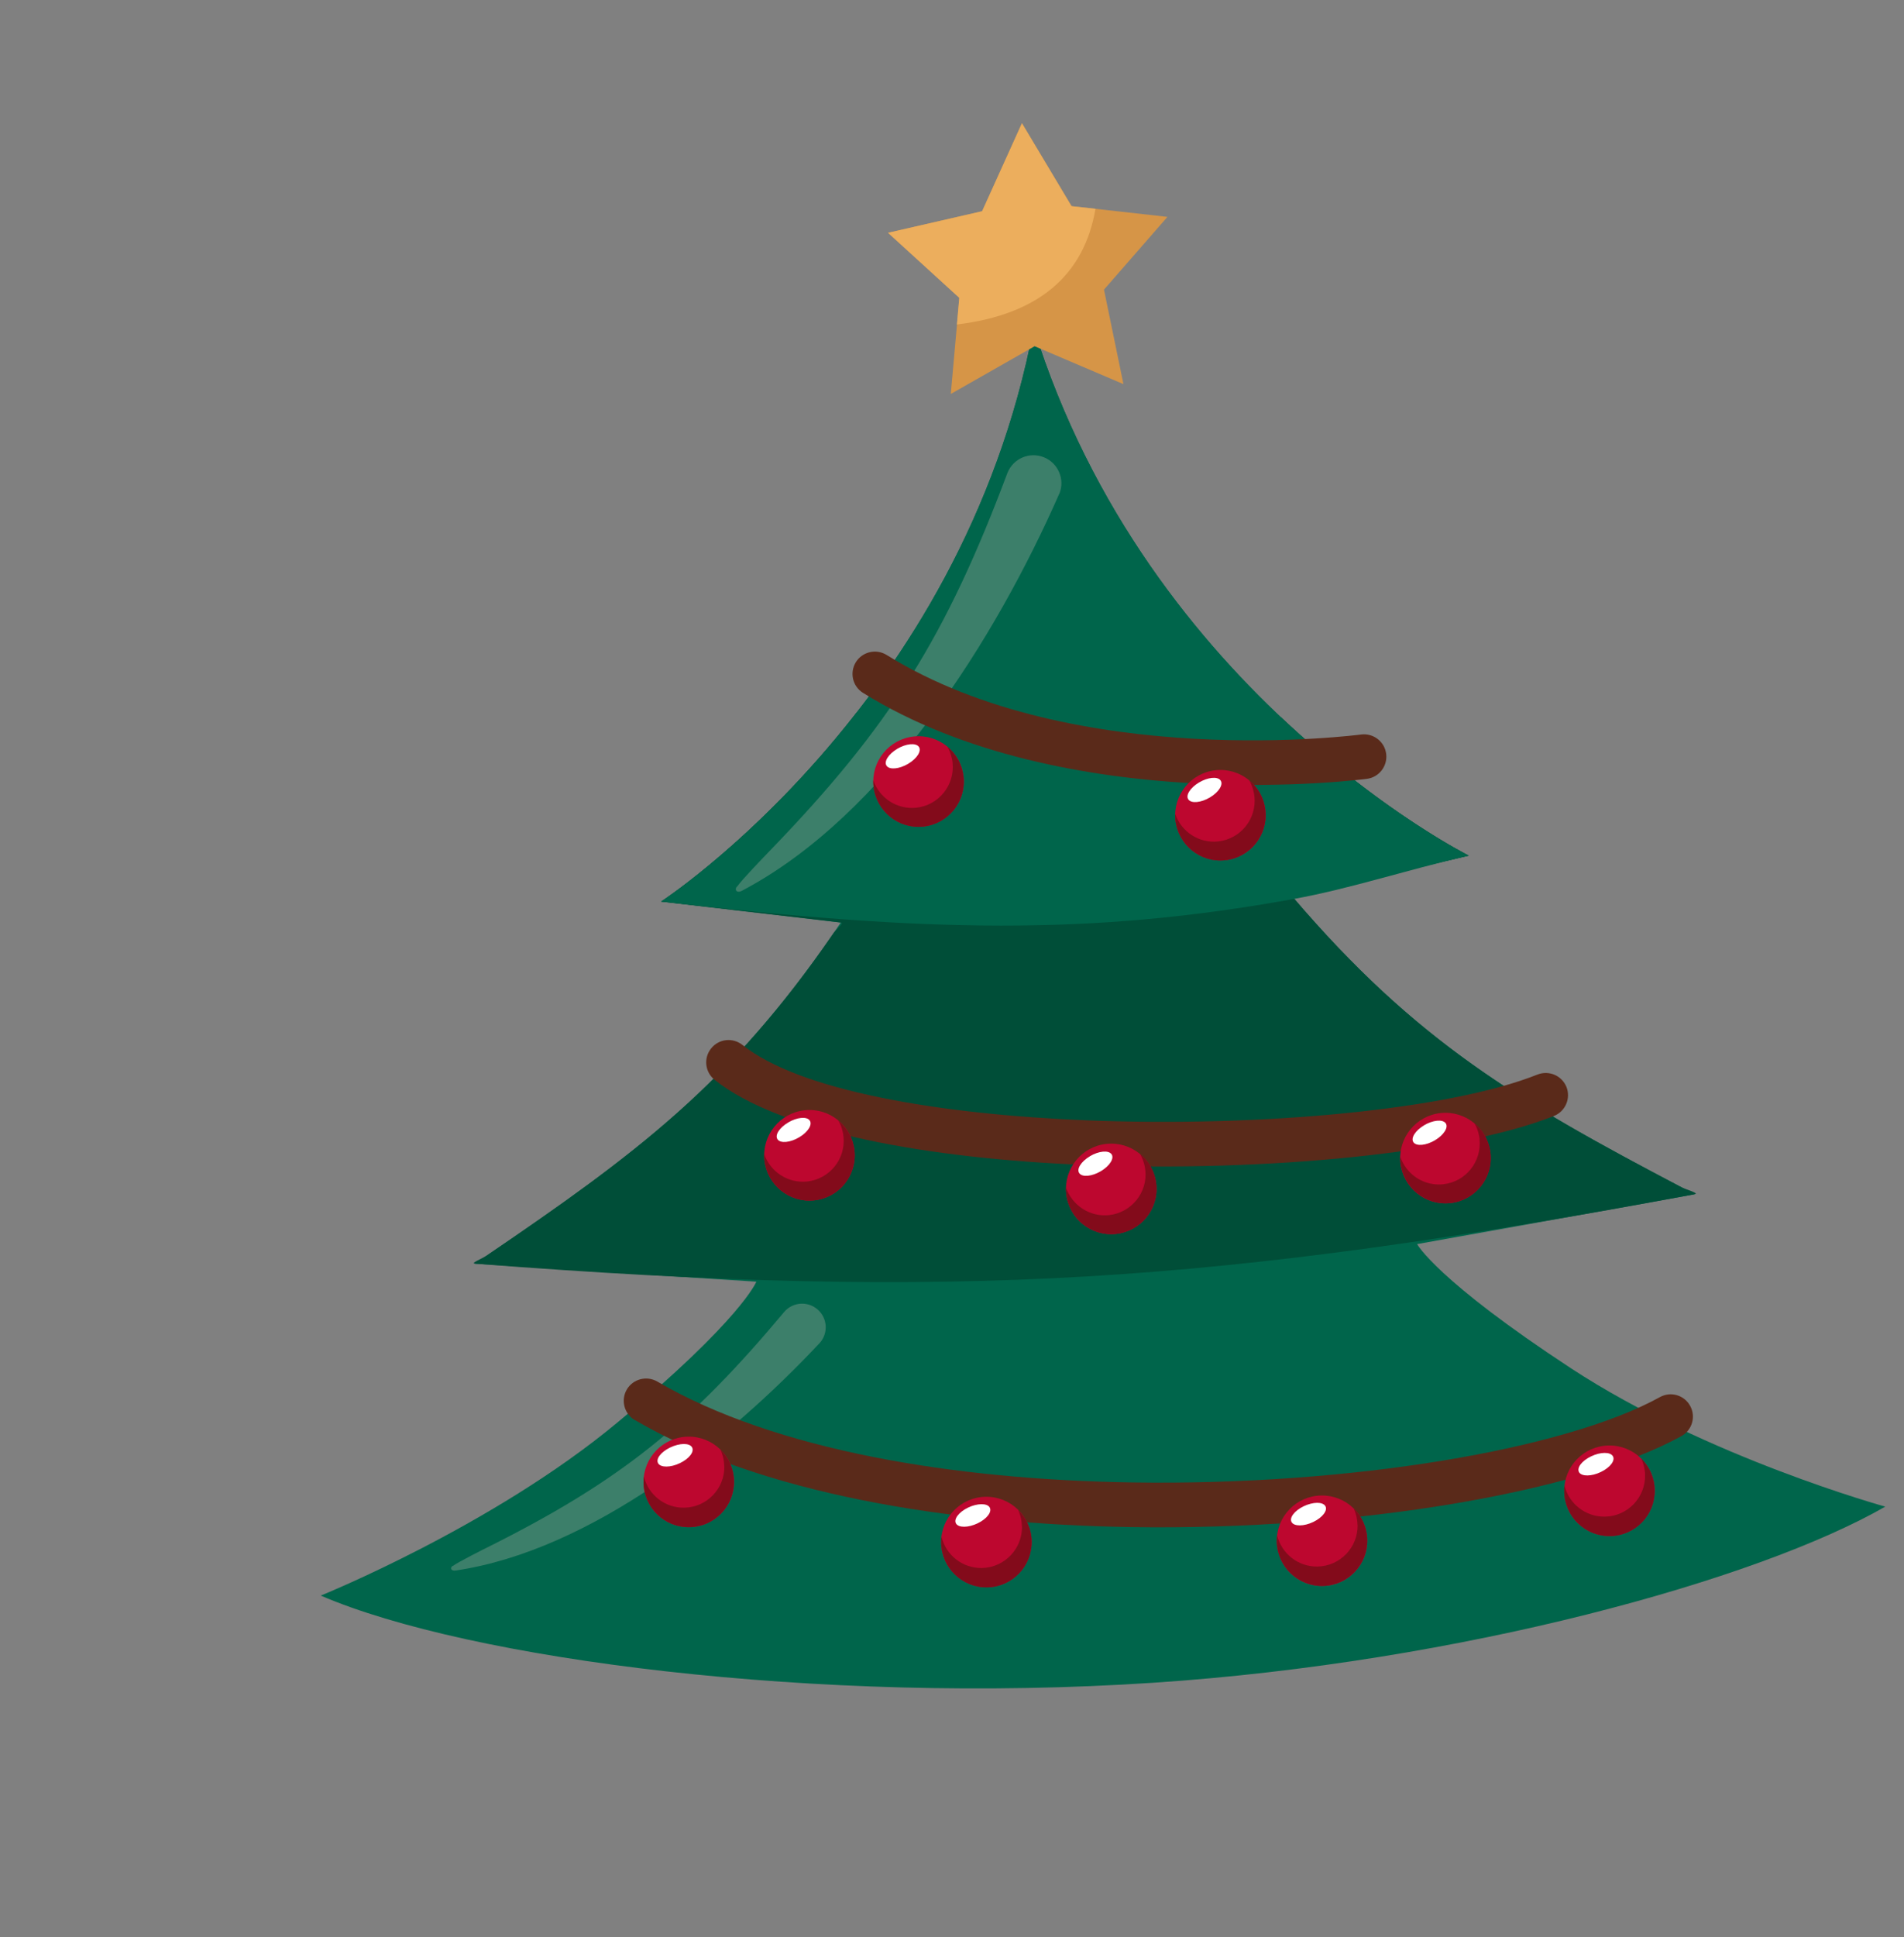 <svg width="119" height="121" viewBox="0 0 119 121" fill="none" xmlns="http://www.w3.org/2000/svg">
<rect x="0" y="0" width="119" height="121" fill="#808080" stroke="none"/>
<g clip-path="url(#clip0_14348_322757)">
<path fill-rule="evenodd" clip-rule="evenodd" d="M20.056 99.668C20.056 99.668 30.784 95.339 38.567 88.877C46.344 82.418 47.272 80.063 47.272 80.063L29.677 78.941C39.689 72.156 45.736 67.758 52.55 57.631L41.322 56.322C41.322 56.322 60.101 44.097 64.602 20.471C71.753 43.434 91.797 53.453 91.797 53.453L80.787 56.025C88.701 65.31 95.212 68.998 105.923 74.605L88.569 77.716C88.569 77.716 89.761 79.953 98.217 85.493C106.679 91.032 117.828 94.116 117.828 94.116C109.847 98.693 91.305 103.844 72.075 105.117C51.071 106.506 29.274 103.647 20.044 99.671L20.056 99.668Z" fill="#00654B"/>
<path fill-rule="evenodd" clip-rule="evenodd" d="M51.248 83.875C45.544 89.968 36.941 96.851 28.486 98.105C28.128 98.156 28.122 97.864 28.339 97.799C28.603 97.592 30.293 96.741 30.535 96.624C38.793 92.494 43.133 88.977 49.016 81.949C49.548 81.33 50.482 81.262 51.095 81.796C51.714 82.328 51.781 83.262 51.248 83.875ZM28.462 98.04L28.442 98.059C28.442 98.059 28.452 98.049 28.462 98.04Z" fill="#3C7F6A"/>
<path fill-rule="evenodd" clip-rule="evenodd" d="M29.676 78.935C29.39 78.913 30.15 78.612 30.387 78.451C39.766 72.077 45.636 67.7 52.113 58.263C52.259 58.054 52.81 57.652 52.549 57.624L51.976 57.556L41.321 56.316C41.321 56.316 47.428 52.338 53.516 44.538C60.533 44.392 71.464 44.522 80.064 44.806C86.313 50.703 91.796 53.447 91.796 53.447L80.786 56.019C88.498 65.064 94.873 68.802 105.101 74.167C105.374 74.309 106.232 74.542 105.922 74.599C76.104 80.163 59.879 81.282 29.67 78.936L29.676 78.935Z" fill="#004E38"/>
<path fill-rule="evenodd" clip-rule="evenodd" d="M41.321 56.316C41.321 56.316 60.1 44.092 64.602 20.465C71.752 43.428 91.796 53.447 91.796 53.447C87.556 54.44 84.334 55.532 80.775 56.172C68.165 58.442 57.908 58.25 41.321 56.316Z" fill="#00654B"/>
<path fill-rule="evenodd" clip-rule="evenodd" d="M66.214 30.82C62.235 39.868 55.325 50.928 46.376 55.641C45.999 55.839 45.879 55.513 46.091 55.358C46.301 55.021 47.859 53.411 48.078 53.182C55.679 45.335 59.152 39.703 62.964 29.545C63.318 28.648 64.334 28.206 65.231 28.56C66.127 28.913 66.569 29.929 66.216 30.826L66.214 30.82ZM46.321 55.583L46.31 55.613C46.31 55.613 46.317 55.591 46.321 55.583Z" fill="#3C7F6A"/>
<path fill-rule="evenodd" clip-rule="evenodd" d="M53.941 43.283C53.285 42.879 53.087 42.019 53.492 41.362C53.898 40.712 54.756 40.508 55.413 40.913C67.231 48.245 85.029 45.889 85.079 45.882C85.843 45.789 86.543 46.331 86.636 47.095C86.73 47.859 86.188 48.559 85.424 48.653C85.367 48.661 66.608 51.151 53.941 43.283Z" fill="#5A2A1A"/>
<path fill-rule="evenodd" clip-rule="evenodd" d="M44.661 67.452C44.063 66.973 43.96 66.101 44.443 65.495C44.921 64.891 45.794 64.794 46.398 65.271C49.982 68.132 58.634 69.61 67.942 69.985C78.892 70.422 90.594 69.315 96.091 67.125C96.805 66.842 97.614 67.186 97.903 67.898C98.185 68.611 97.841 69.421 97.124 69.711C91.289 72.031 79.121 73.224 67.835 72.772C58.013 72.378 48.751 70.719 44.661 67.452Z" fill="#5A2A1A"/>
<path fill-rule="evenodd" clip-rule="evenodd" d="M39.676 88.71C39.011 88.321 38.789 87.468 39.172 86.804C39.561 86.139 40.414 85.917 41.078 86.3C48.446 90.606 59.657 92.434 70.776 92.604C84.448 92.814 97.846 90.535 103.747 87.272C104.423 86.901 105.265 87.145 105.635 87.822C106.004 88.493 105.762 89.34 105.085 89.711C98.808 93.18 84.846 95.61 70.734 95.394C59.203 95.216 47.492 93.274 39.674 88.704L39.676 88.71Z" fill="#5A2A1A"/>
<path fill-rule="evenodd" clip-rule="evenodd" d="M63.873 7.702L66.975 12.877L72.965 13.548L68.999 18.093L70.215 23.995L64.664 21.628L59.424 24.61L59.96 18.604L55.507 14.541L61.387 13.194L63.873 7.702Z" fill="#D69547"/>
<path fill-rule="evenodd" clip-rule="evenodd" d="M63.874 7.702L66.969 12.878L68.468 13.044C67.761 17.172 64.942 19.649 59.807 20.269L59.955 18.605L55.501 14.543L61.381 13.195L63.868 7.703L63.874 7.702Z" fill="#ECAE5D"/>
<path fill-rule="evenodd" clip-rule="evenodd" d="M42.998 89.744C44.562 89.717 45.848 90.963 45.874 92.521C45.902 94.085 44.656 95.371 43.097 95.398C41.533 95.425 40.249 94.185 40.221 92.621C40.193 91.057 41.44 89.771 42.998 89.744Z" fill="#BD072F"/>
<path fill-rule="evenodd" clip-rule="evenodd" d="M41.894 90.418C42.478 90.138 43.083 90.132 43.246 90.401C43.417 90.675 43.08 91.118 42.496 91.398C41.912 91.678 41.307 91.684 41.138 91.416C40.967 91.143 41.305 90.7 41.888 90.42L41.894 90.418Z" fill="white"/>
<path fill-rule="evenodd" clip-rule="evenodd" d="M45.272 91.587C45.297 92.996 44.174 94.157 42.765 94.183C41.551 94.202 40.519 93.369 40.242 92.237C40.229 92.358 40.225 92.49 40.221 92.621C40.249 94.185 41.539 95.424 43.097 95.398C44.662 95.37 45.9 94.079 45.874 92.521C45.871 92.144 45.789 91.788 45.65 91.466C45.507 91.126 45.294 90.818 45.028 90.557C45.138 90.795 45.212 91.049 45.246 91.32C45.257 91.409 45.261 91.499 45.267 91.595L45.272 91.587Z" fill="#830B1B"/>
<path fill-rule="evenodd" clip-rule="evenodd" d="M61.599 93.499C63.163 93.472 64.449 94.718 64.475 96.276C64.503 97.84 63.263 99.125 61.699 99.153C60.141 99.179 58.848 97.934 58.822 96.376C58.794 94.812 60.041 93.526 61.599 93.499Z" fill="#BD072F"/>
<path fill-rule="evenodd" clip-rule="evenodd" d="M60.502 94.177C61.08 93.899 61.691 93.891 61.854 94.161C62.019 94.436 61.687 94.877 61.104 95.157C60.52 95.438 59.915 95.443 59.752 95.174C59.588 94.905 59.919 94.458 60.502 94.177Z" fill="white"/>
<path fill-rule="evenodd" clip-rule="evenodd" d="M63.875 95.348C63.901 96.757 62.777 97.918 61.37 97.95C60.156 97.969 59.118 97.138 58.847 96.004C58.834 96.125 58.83 96.257 58.824 96.382C58.852 97.946 60.143 99.185 61.701 99.159C63.265 99.131 64.504 97.841 64.478 96.282C64.475 95.905 64.392 95.549 64.254 95.227C64.109 94.881 63.896 94.573 63.632 94.318C63.741 94.556 63.816 94.81 63.849 95.081C63.86 95.17 63.865 95.26 63.871 95.356L63.875 95.348Z" fill="#830B1B"/>
<path fill-rule="evenodd" clip-rule="evenodd" d="M82.576 93.42C84.14 93.392 85.426 94.638 85.453 96.197C85.48 97.761 84.234 99.047 82.676 99.073C81.112 99.101 79.825 97.854 79.799 96.296C79.771 94.732 81.018 93.446 82.576 93.42Z" fill="#BD072F"/>
<path fill-rule="evenodd" clip-rule="evenodd" d="M81.479 94.093C82.062 93.812 82.667 93.807 82.831 94.076C83 94.344 82.664 94.792 82.08 95.073C81.497 95.353 80.892 95.359 80.728 95.089C80.565 94.82 80.895 94.373 81.479 94.093Z" fill="white"/>
<path fill-rule="evenodd" clip-rule="evenodd" d="M84.85 95.262C84.875 96.671 83.751 97.832 82.343 97.858C81.129 97.877 80.097 97.044 79.82 95.912C79.808 96.039 79.796 96.166 79.797 96.29C79.825 97.854 81.115 99.093 82.674 99.067C84.238 99.039 85.483 97.747 85.45 96.19C85.447 95.813 85.365 95.457 85.226 95.135C85.082 94.789 84.87 94.487 84.605 94.226C84.714 94.464 84.788 94.718 84.822 94.989C84.833 95.078 84.843 95.166 84.844 95.264L84.85 95.262Z" fill="#830B1B"/>
<path fill-rule="evenodd" clip-rule="evenodd" d="M100.541 90.296C102.105 90.269 103.391 91.515 103.417 93.073C103.445 94.637 102.199 95.924 100.64 95.95C99.076 95.978 97.792 94.737 97.764 93.173C97.736 91.609 98.977 90.324 100.541 90.296Z" fill="#BD072F"/>
<path fill-rule="evenodd" clip-rule="evenodd" d="M99.443 90.975C100.027 90.694 100.632 90.689 100.801 90.956C100.973 91.23 100.635 91.673 100.051 91.953C99.468 92.233 98.863 92.239 98.693 91.971C98.528 91.696 98.86 91.255 99.443 90.975Z" fill="white"/>
<path fill-rule="evenodd" clip-rule="evenodd" d="M102.817 92.145C102.842 93.554 101.719 94.716 100.31 94.741C99.09 94.761 98.058 93.929 97.781 92.797C97.768 92.918 97.758 93.051 97.766 93.179C97.794 94.743 99.084 95.982 100.642 95.956C102.207 95.928 103.447 94.644 103.419 93.079C103.41 92.704 103.333 92.346 103.195 92.024C103.05 91.678 102.839 91.376 102.579 91.113C102.689 91.352 102.763 91.605 102.797 91.877C102.808 91.965 102.818 92.054 102.818 92.151L102.817 92.145Z" fill="#830B1B"/>
<path fill-rule="evenodd" clip-rule="evenodd" d="M50.29 69.355C51.843 69.187 53.233 70.314 53.402 71.867C53.57 73.419 52.444 74.817 50.89 74.979C49.338 75.147 47.947 74.02 47.778 72.467C47.616 70.913 48.737 69.523 50.29 69.355Z" fill="#BD072F"/>
<path fill-rule="evenodd" clip-rule="evenodd" d="M49.257 70.121C49.807 69.791 50.417 69.732 50.604 69.989C50.796 70.244 50.5 70.721 49.947 71.045C49.391 71.376 48.787 71.434 48.601 71.177C48.408 70.922 48.704 70.445 49.263 70.12L49.257 70.121Z" fill="white"/>
<path fill-rule="evenodd" clip-rule="evenodd" d="M52.719 70.993C52.866 72.395 51.853 73.651 50.453 73.804C49.242 73.933 48.145 73.197 47.764 72.092C47.758 72.218 47.767 72.346 47.781 72.472C47.943 74.027 49.34 75.152 50.893 74.984C52.447 74.822 53.573 73.425 53.405 71.872C53.363 71.499 53.257 71.149 53.089 70.841C52.91 70.511 52.676 70.222 52.392 69.992C52.524 70.217 52.623 70.464 52.675 70.731C52.698 70.816 52.71 70.911 52.715 71.001L52.719 70.993Z" fill="#830B1B"/>
<path fill-rule="evenodd" clip-rule="evenodd" d="M69.151 71.455C70.705 71.293 72.095 72.414 72.263 73.967C72.431 75.519 71.304 76.91 69.751 77.079C68.199 77.247 66.808 76.12 66.64 74.567C66.471 73.014 67.599 71.623 69.151 71.455Z" fill="#BD072F"/>
<path fill-rule="evenodd" clip-rule="evenodd" d="M68.114 72.229C68.671 71.897 69.275 71.84 69.467 72.095C69.659 72.35 69.363 72.827 68.807 73.159C68.25 73.49 67.646 73.548 67.46 73.291C67.267 73.036 67.563 72.559 68.12 72.228L68.114 72.229Z" fill="white"/>
<path fill-rule="evenodd" clip-rule="evenodd" d="M71.582 73.093C71.736 74.493 70.716 75.751 69.316 75.904C68.105 76.033 67.006 75.291 66.625 74.186C66.62 74.312 66.628 74.44 66.642 74.567C66.805 76.121 68.202 77.246 69.754 77.078C71.309 76.916 72.434 75.519 72.266 73.966C72.225 73.593 72.118 73.243 71.951 72.936C71.777 72.604 71.537 72.316 71.253 72.085C71.385 72.311 71.478 72.56 71.536 72.825C71.559 72.91 71.571 73.004 71.576 73.095L71.582 73.093Z" fill="#830B1B"/>
<path fill-rule="evenodd" clip-rule="evenodd" d="M90.04 69.529C91.594 69.367 92.984 70.488 93.152 72.04C93.314 73.595 92.193 74.984 90.64 75.153C89.088 75.321 87.697 74.194 87.528 72.641C87.36 71.088 88.487 69.697 90.04 69.529Z" fill="#BD072F"/>
<path fill-rule="evenodd" clip-rule="evenodd" d="M88.999 70.296C89.555 69.965 90.16 69.907 90.352 70.162C90.544 70.417 90.248 70.894 89.691 71.226C89.135 71.558 88.531 71.615 88.344 71.359C88.152 71.104 88.448 70.627 89.005 70.295L88.999 70.296Z" fill="white"/>
<path fill-rule="evenodd" clip-rule="evenodd" d="M92.469 71.167C92.616 72.569 91.603 73.825 90.203 73.978C88.992 74.107 87.893 73.365 87.518 72.259C87.512 72.384 87.521 72.513 87.535 72.639C87.697 74.193 89.094 75.319 90.647 75.151C92.201 74.989 93.327 73.591 93.159 72.039C93.117 71.665 93.01 71.315 92.843 71.008C92.663 70.678 92.43 70.388 92.146 70.158C92.278 70.383 92.377 70.631 92.429 70.897C92.452 70.983 92.464 71.077 92.475 71.165L92.469 71.167Z" fill="#830B1B"/>
<path fill-rule="evenodd" clip-rule="evenodd" d="M57.108 46.007C58.661 45.838 60.052 46.965 60.22 48.518C60.388 50.071 59.261 51.462 57.709 51.63C56.156 51.798 54.765 50.671 54.597 49.118C54.428 47.566 55.556 46.175 57.108 46.007Z" fill="#BD072F"/>
<path fill-rule="evenodd" clip-rule="evenodd" d="M56.071 46.78C56.628 46.449 57.232 46.391 57.424 46.646C57.616 46.901 57.32 47.378 56.764 47.71C56.207 48.042 55.603 48.099 55.417 47.843C55.224 47.588 55.52 47.111 56.077 46.779L56.071 46.78Z" fill="white"/>
<path fill-rule="evenodd" clip-rule="evenodd" d="M59.536 47.645C59.683 49.047 58.67 50.303 57.27 50.456C56.059 50.585 54.96 49.843 54.581 48.744C54.575 48.87 54.584 48.998 54.598 49.124C54.766 50.677 56.157 51.804 57.71 51.636C59.263 51.468 60.39 50.077 60.222 48.524C60.18 48.151 60.067 47.803 59.906 47.493C59.727 47.163 59.492 46.874 59.209 46.644C59.341 46.869 59.434 47.118 59.492 47.383C59.515 47.468 59.527 47.562 59.538 47.651L59.536 47.645Z" fill="#830B1B"/>
<path fill-rule="evenodd" clip-rule="evenodd" d="M75.975 48.113C77.53 47.951 78.925 49.07 79.087 50.624C79.255 52.177 78.128 53.568 76.576 53.736C75.022 53.898 73.632 52.777 73.464 51.225C73.302 49.67 74.423 48.281 75.975 48.113Z" fill="#BD072F"/>
<path fill-rule="evenodd" clip-rule="evenodd" d="M74.937 48.881C75.493 48.549 76.097 48.492 76.284 48.748C76.476 49.003 76.18 49.48 75.623 49.812C75.072 50.142 74.462 50.202 74.276 49.945C74.084 49.69 74.38 49.213 74.937 48.881Z" fill="white"/>
<path fill-rule="evenodd" clip-rule="evenodd" d="M78.403 49.751C78.55 51.153 77.537 52.409 76.137 52.562C74.926 52.691 73.827 51.949 73.452 50.843C73.447 50.968 73.455 51.096 73.463 51.224C73.632 52.777 75.023 53.904 76.575 53.736C78.128 53.568 79.255 52.177 79.087 50.624C79.045 50.25 78.939 49.901 78.772 49.593C78.598 49.262 78.359 48.98 78.074 48.743C78.206 48.969 78.305 49.216 78.357 49.483C78.38 49.568 78.392 49.662 78.397 49.752L78.403 49.751Z" fill="#830B1B"/>
</g>
<defs>
<clipPath id="clip0_14348_322757">
<rect width="95.884" height="99.128" fill="white" transform="translate(0 24.817) rotate(-15)"/>
</clipPath>
</defs>
</svg>
